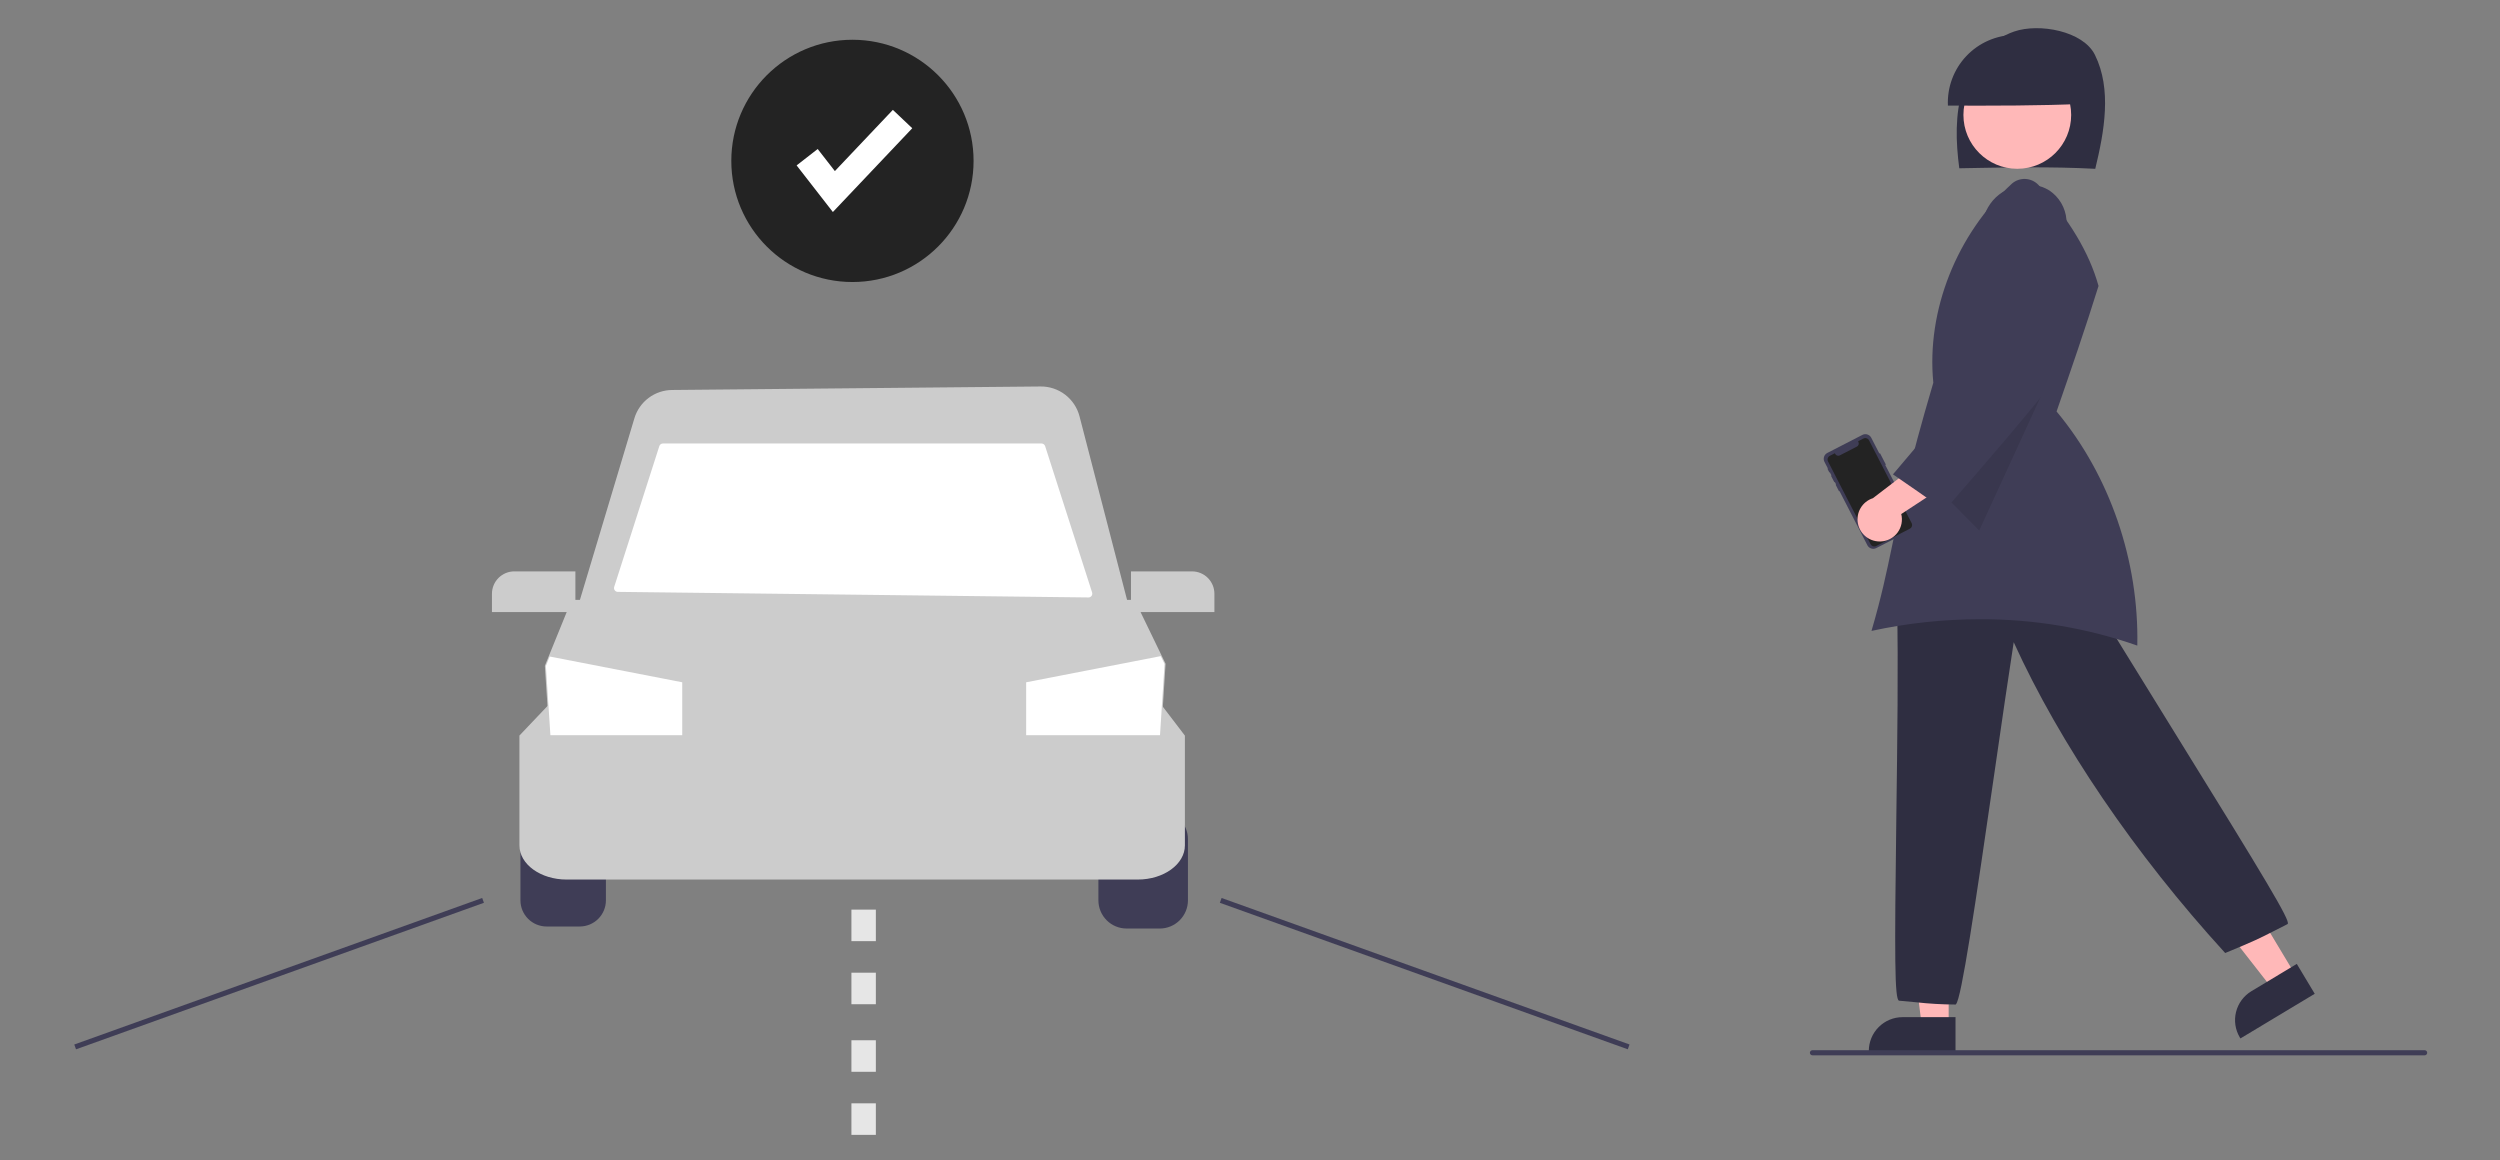 <svg width="976" height="453" viewBox="0 0 976 453" fill="none" xmlns="http://www.w3.org/2000/svg">
<rect x="0" y="0" width="976" height="453" fill="#808080" stroke="none"/>
<g id="Frame 1">
<g id="Rest">
<path id="Vector" d="M213.391 317.4C210.684 317.403 208.089 318.48 206.175 320.394C204.261 322.308 203.184 324.903 203.181 327.61V351.496C203.184 354.203 204.261 356.798 206.175 358.712C208.089 360.626 210.684 361.702 213.391 361.705H226.341C229.047 361.702 231.642 360.626 233.556 358.712C235.47 356.798 236.547 354.203 236.55 351.496V327.61C236.547 324.903 235.47 322.308 233.556 320.394C231.642 318.48 229.047 317.403 226.341 317.4H213.391Z" fill="#3F3D56"/>
<path id="Vector_2" d="M452.772 362.5H439.822C436.904 362.497 434.107 361.336 432.045 359.273C429.982 357.21 428.821 354.413 428.818 351.496V327.61C428.821 324.693 429.982 321.896 432.045 319.833C434.107 317.77 436.904 316.609 439.822 316.606H452.772C455.689 316.609 458.486 317.77 460.549 319.833C462.612 321.896 463.772 324.693 463.776 327.61V351.496C463.772 354.413 462.612 357.21 460.549 359.273C458.486 361.336 455.689 362.497 452.772 362.5Z" fill="#3F3D56"/>
<path id="Vector_3" d="M444.179 343.375H221.189C211.04 343.375 202.784 337.393 202.784 330.039V287.159L213.852 275.503H453.669L462.584 287.184V330.039C462.584 337.393 454.328 343.375 444.179 343.375Z" fill="#CCCCCC"/>
<path id="Vector_4" d="M452.628 296.954H215.124L212.71 259.945L214.246 256.158L223.174 234.189H442.971L455.042 259.137L452.628 296.954Z" fill="#CCCCCC"/>
<path id="Vector_5" d="M441.646 240.545H224.496L247.656 163.343C248.601 160.155 250.546 157.355 253.205 155.357C255.863 153.359 259.094 152.27 262.419 152.25L406.23 150.88C409.705 150.846 413.091 151.976 415.849 154.09C418.608 156.204 420.579 159.18 421.449 162.544L441.646 240.545Z" fill="#CCCCCC"/>
<path id="Vector_6" d="M424.929 233.245L241.177 231.066C240.945 231.063 240.716 231.006 240.51 230.899C240.304 230.792 240.126 230.638 239.99 230.449C239.854 230.261 239.765 230.043 239.728 229.814C239.692 229.584 239.71 229.349 239.781 229.128L257.396 174.168C257.492 173.868 257.681 173.607 257.935 173.422C258.189 173.236 258.496 173.136 258.81 173.136H406.606C406.92 173.136 407.227 173.236 407.481 173.421C407.735 173.607 407.924 173.868 408.02 174.167L426.361 231.307C426.433 231.531 426.45 231.769 426.412 232.001C426.374 232.233 426.281 232.453 426.141 232.642C426.002 232.832 425.819 232.985 425.608 233.09C425.397 233.195 425.165 233.248 424.929 233.245Z" fill="white"/>
<path id="Vector_7" d="M224.633 238.956H192.058V231.796C192.061 229.482 192.982 227.263 194.618 225.626C196.255 223.989 198.474 223.069 200.788 223.066H224.633V238.956Z" fill="#CCCCCC"/>
<path id="Vector_8" d="M474.104 238.956H441.53V223.066H465.374C467.689 223.069 469.908 223.989 471.544 225.626C473.181 227.263 474.102 229.482 474.104 231.796V238.956Z" fill="#CCCCCC"/>
<path id="Vector_9" d="M188.247 350.567L29 407.774L29.676 409.656L188.923 352.449L188.247 350.567Z" fill="#3F3D56"/>
<path id="Vector_10" d="M476.911 350.571L476.236 352.453L635.487 409.646L636.163 407.764L476.911 350.571Z" fill="#3F3D56"/>
<path id="Vector_11" d="M341.93 392.051H332.398V379.739H341.93V392.051ZM341.93 367.426H332.398V355.115H341.93V367.426Z" fill="#E6E6E6"/>
<path id="Vector_12" d="M341.93 443.051H332.398V430.739H341.93V443.051ZM341.93 418.426H332.398V406.115H341.93V418.426Z" fill="#E6E6E6"/>
<path id="Vector_13" d="M760.757 400.521H750.259L745.263 360.028H760.757V400.521Z" fill="#FFB8B8"/>
<path id="Vector_14" d="M763.435 410.698H729.584V410.269C729.588 406.776 730.978 403.427 733.448 400.957C735.918 398.487 739.267 397.097 742.76 397.094H763.435L763.435 410.698Z" fill="#2F2E41"/>
<path id="Vector_15" d="M896.136 380.628L887.137 386.035L862 353.898L875.281 345.918L896.136 380.628Z" fill="#FFB8B8"/>
<path id="Vector_16" d="M874.657 405.406L874.436 405.039C872.641 402.042 872.107 398.456 872.952 395.067C873.797 391.677 875.952 388.761 878.944 386.959L896.666 376.311L903.673 387.972L874.657 405.406Z" fill="#2F2E41"/>
<path id="Vector_17" d="M763.487 392.165L763.306 392.164C758.199 392.148 753.096 391.854 748.021 391.284C746.087 391.093 743.988 390.886 741.46 390.678L741.373 390.662C739.648 390.149 739.6 373.972 740.332 318.597C740.706 290.234 741.131 258.087 740.626 237.615L740.621 237.414L740.772 237.281C759.5 220.993 783.55 214.887 808.492 220.089L808.677 220.127L808.773 220.29C819.091 237.748 834.67 262.894 849.735 287.214C884.32 343.04 894.211 359.458 893.127 360.696L892.996 360.798C890.634 361.978 888.861 362.887 887.354 363.66C882.306 366.249 880.217 367.32 868.991 371.943L868.714 372.057L868.511 371.835C833.42 333.383 804.218 290.43 786.155 250.722C784.045 264.278 781.483 281.979 778.776 300.683C770.992 354.465 765.731 389.879 763.613 392.036L763.487 392.165Z" fill="#2F2E41"/>
<path id="Vector_18" d="M817.99 65.903C821.524 51.311 824.518 34.853 817.853 21.413C813.229 12.089 796.121 8.948 786.314 12.308C776.507 15.667 769.417 24.781 766.299 34.719C763.18 44.656 763.543 55.365 764.902 65.695C782.938 65.349 800.974 65.002 817.99 65.903Z" fill="#2F2E41"/>
<path id="Vector_19" d="M787.553 65.899C799.169 65.899 808.585 56.483 808.585 44.867C808.585 33.251 799.169 23.835 787.553 23.835C775.938 23.835 766.521 33.251 766.521 44.867C766.521 56.483 775.938 65.899 787.553 65.899Z" fill="#FFB8B8"/>
<path id="Vector_20" d="M813.265 40.535C813.332 36.995 812.686 33.478 811.367 30.192C810.048 26.907 808.082 23.92 805.585 21.41C803.089 18.899 800.114 16.916 796.836 15.578C793.558 14.24 790.044 13.575 786.504 13.621C782.964 13.668 779.47 14.426 776.228 15.85C772.987 17.273 770.065 19.334 767.635 21.91C765.206 24.485 763.319 27.523 762.087 30.842C760.855 34.161 760.303 37.694 760.463 41.231C778.465 41.269 796.466 41.307 813.265 40.535Z" fill="#2F2E41"/>
<path id="Vector_21" d="M772.942 241.752C793.866 241.658 814.652 245.138 834.405 252.042C835.093 218.889 823.679 185.675 803.042 160.827L802.887 160.641L802.966 160.413C808.479 144.486 814.176 128.023 819.267 111.641L819.19 111.366C815.619 98.672 807.955 85.845 795.761 72.151C794.438 70.78 792.643 69.964 790.741 69.868C788.838 69.771 786.971 70.402 785.516 71.632C763.84 91.503 752.054 121.276 754.758 149.332L754.766 149.415L754.742 149.495C745.193 181.845 741.727 198.461 738.668 213.121C736.437 223.816 734.506 233.076 730.627 246.307C744.529 243.282 758.715 241.755 772.942 241.752Z" fill="#3F3D56"/>
<path id="Vector_22" opacity="0.1" d="M803.748 139.486L772.684 207.115L754.938 189.152L803.748 139.486Z" fill="black"/>
<path id="Vector_23" d="M734.022 177.05L736.188 181.258C736.208 181.297 736.212 181.343 736.198 181.384C736.185 181.426 736.156 181.461 736.117 181.481L736.012 181.534L747.295 203.457C747.607 204.064 747.666 204.77 747.457 205.42C747.249 206.069 746.792 206.61 746.185 206.922L732.486 213.972C732.186 214.127 731.858 214.22 731.522 214.248C731.185 214.276 730.846 214.237 730.524 214.134C730.203 214.031 729.905 213.866 729.647 213.647C729.389 213.429 729.177 213.162 729.022 212.862L729.022 212.861L718.135 191.707L718.06 191.746C718.032 191.761 718 191.763 717.971 191.754C717.942 191.745 717.917 191.724 717.903 191.697L716.67 189.302C716.663 189.288 716.659 189.273 716.658 189.258C716.656 189.242 716.658 189.227 716.663 189.213C716.667 189.198 716.675 189.184 716.685 189.173C716.695 189.161 716.707 189.151 716.721 189.144L716.796 189.105L716.332 188.203L716.256 188.243C716.227 188.257 716.193 188.26 716.162 188.25C716.132 188.24 716.106 188.218 716.091 188.189L714.875 185.827C714.861 185.798 714.858 185.765 714.868 185.734C714.878 185.703 714.899 185.678 714.928 185.663L715.004 185.624L714.37 184.392L714.293 184.432C714.267 184.445 714.238 184.448 714.21 184.439C714.183 184.43 714.161 184.411 714.147 184.386L714.147 184.385L713.484 183.096C713.471 183.071 713.468 183.041 713.477 183.014C713.485 182.986 713.505 182.963 713.53 182.95L713.608 182.91L712.264 180.3C711.952 179.693 711.894 178.988 712.102 178.338C712.31 177.688 712.768 177.148 713.374 176.836L727.072 169.786C727.679 169.474 728.385 169.415 729.034 169.623C729.684 169.831 730.225 170.289 730.537 170.896L733.695 177.033L733.8 176.979C733.839 176.959 733.884 176.955 733.926 176.969C733.967 176.982 734.002 177.011 734.022 177.05Z" fill="#3F3D56"/>
<path id="Vector_24" d="M729.674 171.912L746.297 204.211C746.495 204.596 746.532 205.043 746.4 205.455C746.268 205.867 745.977 206.21 745.593 206.408L732.48 213.157C732.096 213.355 731.649 213.393 731.237 213.262C730.826 213.131 730.483 212.841 730.284 212.458L730.282 212.453L713.659 180.154C713.561 179.963 713.501 179.755 713.484 179.542C713.466 179.328 713.491 179.113 713.556 178.909C713.621 178.705 713.726 178.516 713.865 178.352C714.003 178.189 714.173 178.054 714.363 177.956L714.363 177.956L716.326 176.946L716.456 177.198C716.536 177.355 716.647 177.494 716.782 177.608C716.917 177.722 717.072 177.809 717.24 177.862C717.409 177.916 717.586 177.937 717.761 177.922C717.937 177.907 718.109 177.858 718.266 177.778L724.934 174.345C725.251 174.182 725.491 173.9 725.599 173.561C725.708 173.221 725.678 172.852 725.514 172.535L725.385 172.284L727.476 171.207C727.861 171.009 728.309 170.972 728.721 171.104C729.133 171.236 729.476 171.526 729.674 171.911L729.674 171.912Z" fill="#232323"/>
<path id="Vector_25" d="M734.492 211.371C735.748 211.284 736.969 210.922 738.07 210.312C739.171 209.701 740.125 208.857 740.864 207.838C741.604 206.819 742.11 205.65 742.349 204.414C742.588 203.178 742.553 201.905 742.246 200.684L767.842 183.914L753.244 177.608L731.176 194.499C729.159 195.15 727.451 196.519 726.375 198.345C725.3 200.171 724.932 202.329 725.34 204.408C725.749 206.488 726.907 208.345 728.593 209.629C730.28 210.912 732.379 211.532 734.492 211.371Z" fill="#FFB8B8"/>
<path id="Vector_26" d="M759.121 199.29L758.798 199.062C752.707 194.578 745.944 189.942 739.404 185.458L739.011 185.188L739.321 184.826C753.28 168.494 767.254 151.436 780.77 134.933C780.76 134.907 780.751 134.887 780.744 134.874L780.871 134.809L780.925 134.743L780.954 134.767L781.036 134.726L780.667 134.754L776.501 102.084C772.739 96.95 772.018 86.759 776.949 79.644C782.057 72.275 792.863 69.808 800.076 74.364C801.965 75.632 803.545 77.309 804.698 79.271C805.852 81.233 806.549 83.429 806.739 85.696C807.007 87.716 806.82 89.771 806.193 91.71C805.565 93.649 804.512 95.423 803.111 96.903C804.882 114.193 804.95 129.647 805.016 144.596L805.016 144.745L804.924 144.868C790.515 163.174 774.687 181.383 759.38 198.992L759.121 199.29Z" fill="#3F3D56"/>
<path id="Vector_27" d="M332.794 110.101C358.911 110.101 380.084 88.929 380.084 62.811C380.084 36.694 358.911 15.521 332.794 15.521C306.676 15.521 285.504 36.694 285.504 62.811C285.504 88.929 306.676 110.101 332.794 110.101Z" fill="#232323"/>
<path id="Vector_28" d="M946.581 412H707.581C707.316 412 707.062 411.895 706.874 411.707C706.687 411.52 706.581 411.265 706.581 411C706.581 410.735 706.687 410.48 706.874 410.293C707.062 410.105 707.316 410 707.581 410H946.581C946.847 410 947.101 410.105 947.288 410.293C947.476 410.48 947.581 410.735 947.581 411C947.581 411.265 947.476 411.52 947.288 411.707C947.101 411.895 946.847 412 946.581 412Z" fill="#3F3D56"/>
</g>

<g id="Tick">
<path id="Tick_2" d="M325.153 82.773L310.999 64.574L319.23 58.172L325.932 66.789L348.572 42.889L356.143 50.062L325.153 82.773Z" fill="white"/>
</g>
<g id="LightRight">
<path id="LightRight_2" d="M454.639 259.216L452.867 287.023H400.613V266.366L453.153 256.149L454.639 259.216Z" fill="white"/>
</g>
<g id="LightLeft">
<path id="LightLeft_2" d="M266.344 266.366V287.023H214.876L213.112 260.01L214.614 256.308L266.344 266.366Z" fill="white"/>
</g>
</g>
</svg>
